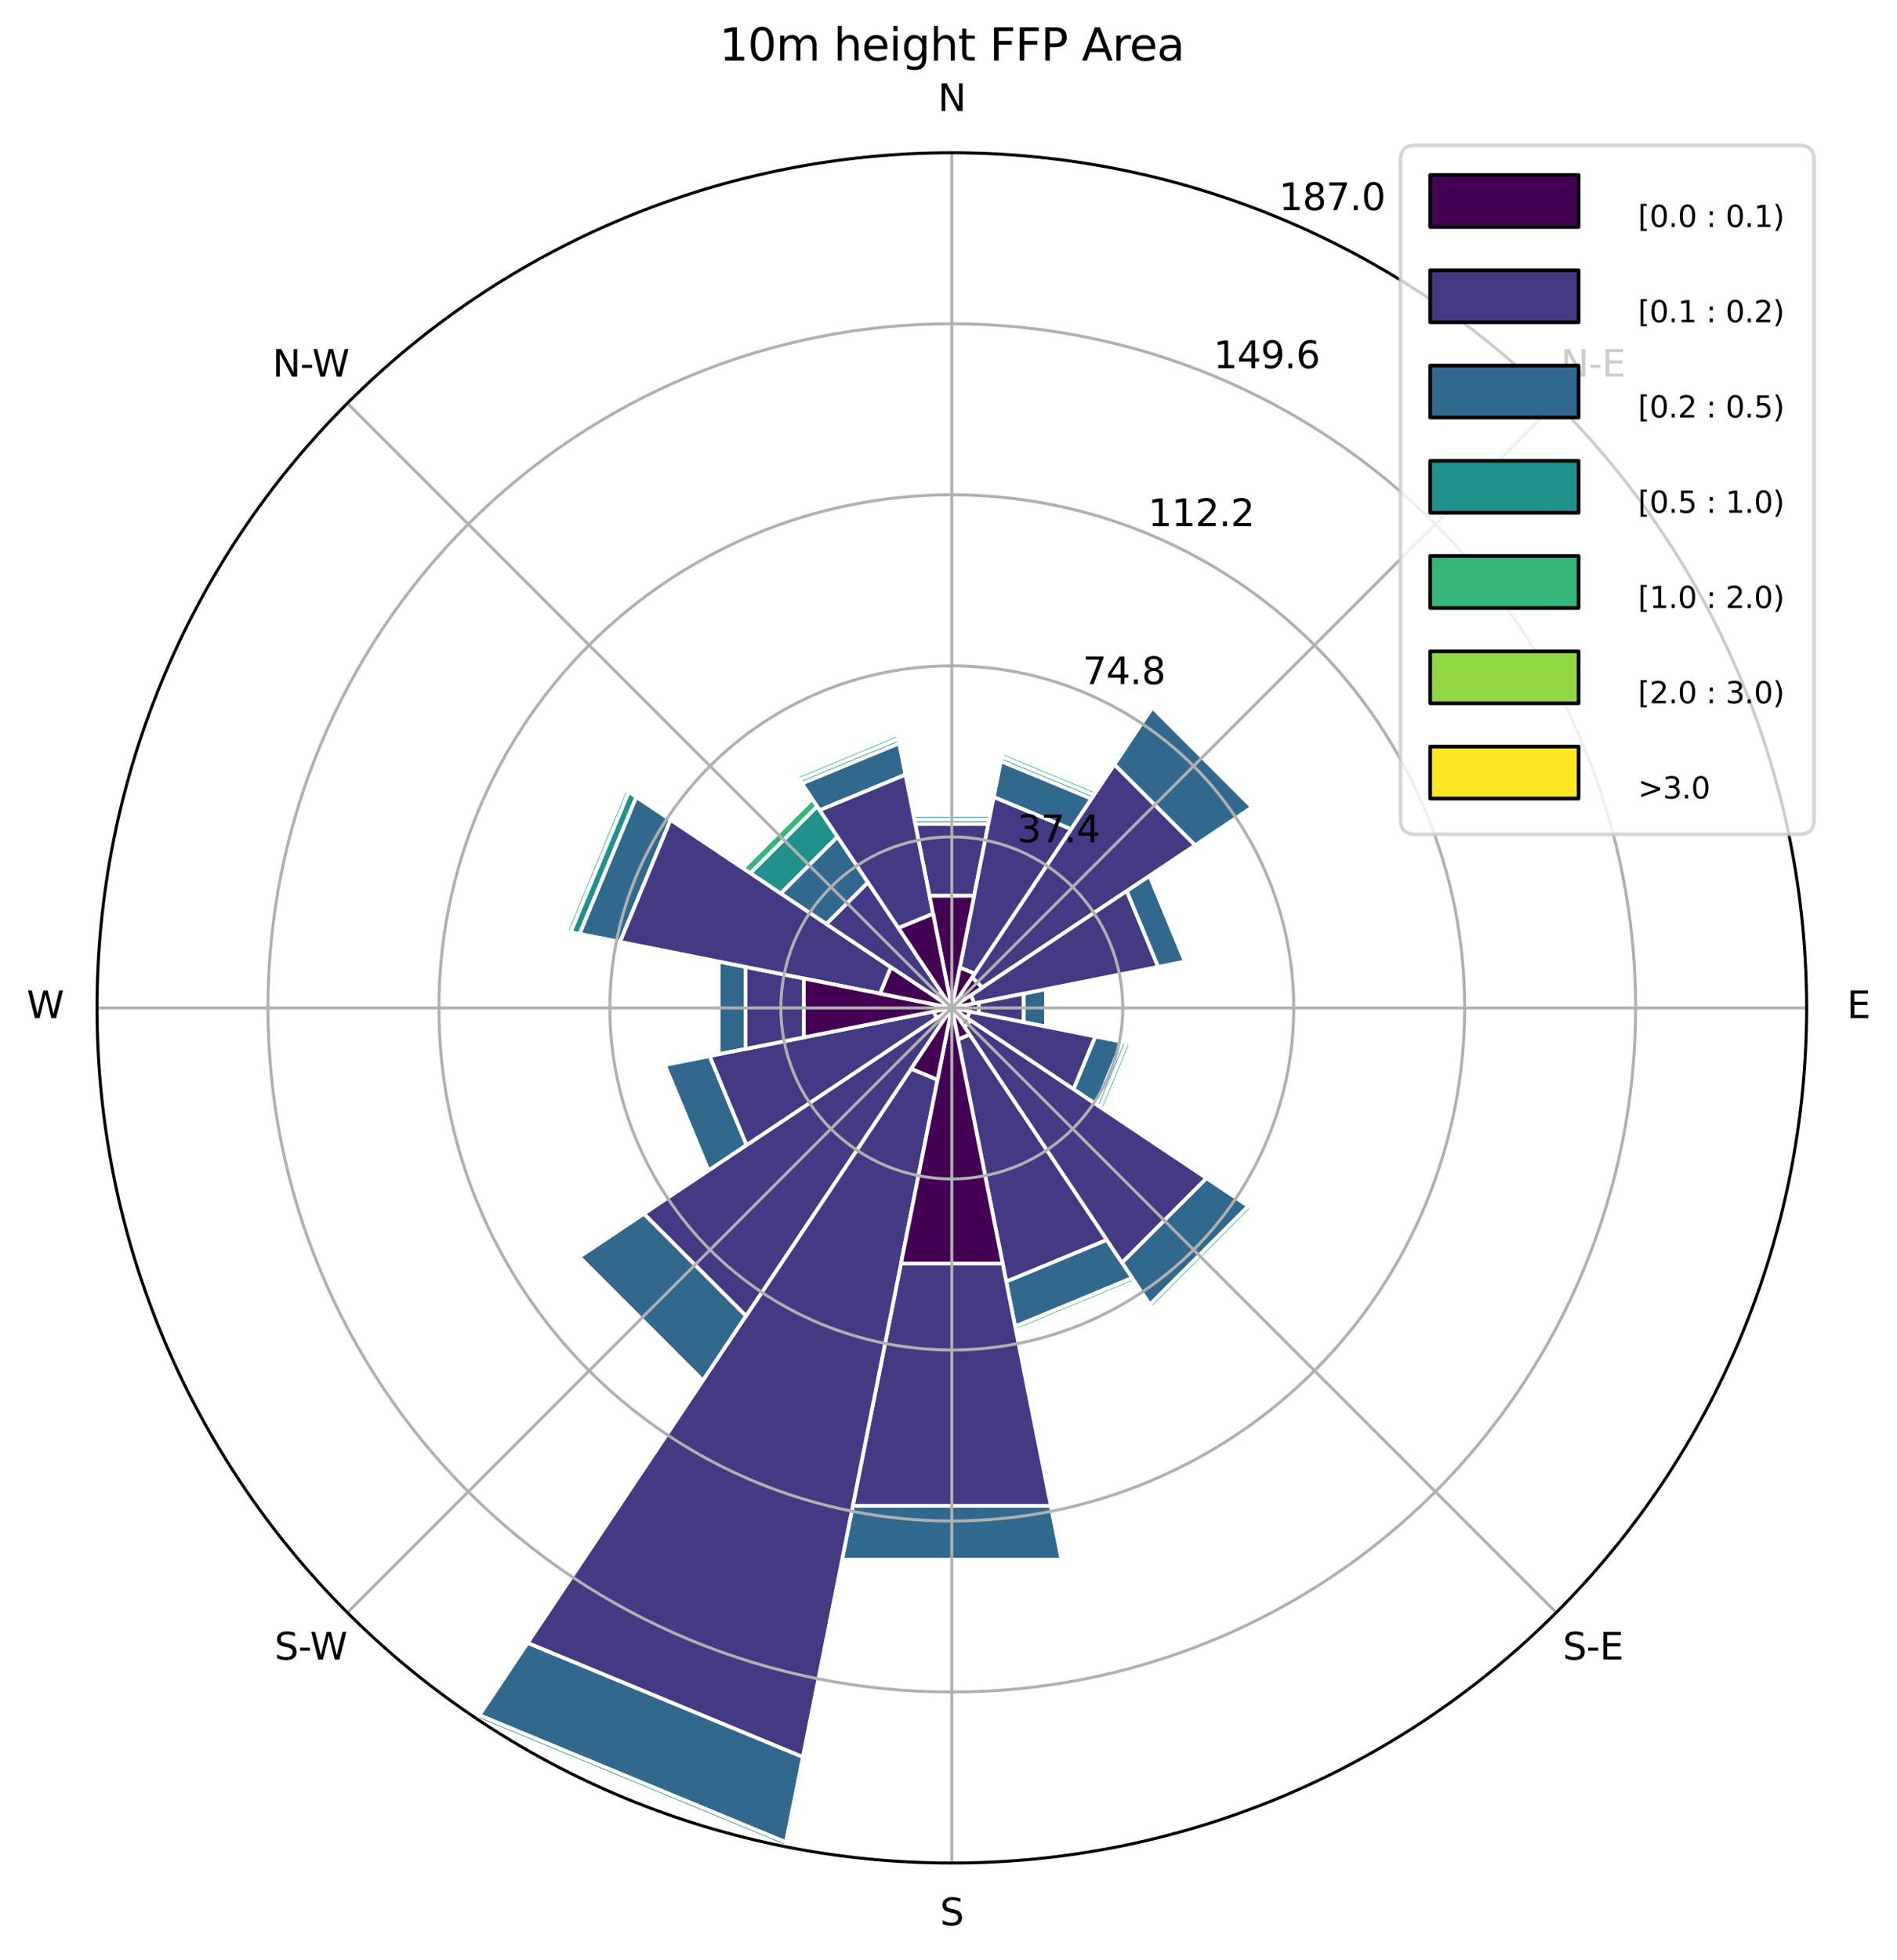 <?xml version="1.0" encoding="utf-8" standalone="no"?>
<!DOCTYPE svg PUBLIC "-//W3C//DTD SVG 1.1//EN"
  "http://www.w3.org/Graphics/SVG/1.1/DTD/svg11.dtd">
<svg xmlns:xlink="http://www.w3.org/1999/xlink" width="511.303pt" height="527.996pt" viewBox="0 0 511.303 527.996" xmlns="http://www.w3.org/2000/svg" version="1.1">
 <defs>
  <style type="text/css">*{stroke-linejoin: round; stroke-linecap: butt}</style>
 </defs>
 <g id="figure_1">
  <g id="patch_1">
   <path d="M 0 527.996 
L 511.303 527.996 
L 511.303 0 
L 0 0 
z
" style="fill: #ffffff"/>
  </g>
  <g id="axes_1">
   <g id="patch_2">
    <path d="M 486.944 271.557 
C 486.944 241.301 480.984 211.34 469.406 183.387 
C 457.827 155.434 440.855 130.034 419.461 108.64 
C 398.067 87.246 372.667 70.274 344.714 58.695 
C 316.761 47.117 286.8 41.157 256.544 41.157 
C 226.288 41.157 196.326 47.117 168.373 58.695 
C 140.421 70.274 115.02 87.246 93.626 108.64 
C 72.232 130.034 55.26 155.434 43.682 183.387 
C 32.103 211.34 26.144 241.301 26.144 271.557 
C 26.144 301.813 32.103 331.775 43.682 359.727 
C 55.26 387.68 72.232 413.08 93.626 434.475 
C 115.02 455.869 140.421 472.841 168.373 484.419 
C 196.326 495.997 226.288 501.957 256.544 501.957 
C 286.8 501.957 316.761 495.997 344.714 484.419 
C 372.667 472.841 398.067 455.869 419.461 434.475 
C 440.855 413.08 457.827 387.68 469.406 359.727 
C 480.984 331.775 486.944 301.813 486.944 271.557 
M 256.544 271.557 
C 256.544 271.557 256.544 271.557 256.544 271.557 
C 256.544 271.557 256.544 271.557 256.544 271.557 
C 256.544 271.557 256.544 271.557 256.544 271.557 
C 256.544 271.557 256.544 271.557 256.544 271.557 
C 256.544 271.557 256.544 271.557 256.544 271.557 
C 256.544 271.557 256.544 271.557 256.544 271.557 
C 256.544 271.557 256.544 271.557 256.544 271.557 
C 256.544 271.557 256.544 271.557 256.544 271.557 
C 256.544 271.557 256.544 271.557 256.544 271.557 
C 256.544 271.557 256.544 271.557 256.544 271.557 
C 256.544 271.557 256.544 271.557 256.544 271.557 
C 256.544 271.557 256.544 271.557 256.544 271.557 
C 256.544 271.557 256.544 271.557 256.544 271.557 
C 256.544 271.557 256.544 271.557 256.544 271.557 
C 256.544 271.557 256.544 271.557 256.544 271.557 
C 256.544 271.557 256.544 271.557 256.544 271.557 
z
" style="fill: #ffffff"/>
   </g>
   <g id="patch_3">
    <path d="M 266.88 219.595 
L 246.208 219.595 
L 246.208 219.595 
L 266.88 219.595 
z
" clip-path="url(#p6b00d00c3b)" style="fill: #fde725; stroke: #ffffff; stroke-linejoin: miter"/>
   </g>
   <g id="patch_4">
    <path d="M 295.561 213.164 
L 270.245 202.678 
L 270.245 202.678 
L 295.561 213.164 
z
" clip-path="url(#p6b00d00c3b)" style="fill: #fde725; stroke: #ffffff; stroke-linejoin: miter"/>
   </g>
   <g id="patch_5">
    <path d="M 337.475 217.481 
L 310.62 190.626 
L 310.62 190.626 
L 337.475 217.481 
z
" clip-path="url(#p6b00d00c3b)" style="fill: #fde725; stroke: #ffffff; stroke-linejoin: miter"/>
   </g>
   <g id="patch_6">
    <path d="M 319.381 259.058 
L 309.815 235.963 
L 309.815 235.963 
L 319.381 259.058 
z
" clip-path="url(#p6b00d00c3b)" style="fill: #fde725; stroke: #ffffff; stroke-linejoin: miter"/>
   </g>
   <g id="patch_7">
    <path d="M 281.92 276.605 
L 281.92 266.509 
L 281.92 266.509 
L 281.92 276.605 
z
" clip-path="url(#p6b00d00c3b)" style="fill: #fde725; stroke: #ffffff; stroke-linejoin: miter"/>
   </g>
   <g id="patch_8">
    <path d="M 297.521 298.938 
L 304.88 281.172 
L 304.88 281.172 
L 297.521 298.938 
z
" clip-path="url(#p6b00d00c3b)" style="fill: #fde725; stroke: #ffffff; stroke-linejoin: miter"/>
   </g>
   <g id="patch_9">
    <path d="M 310.62 352.488 
L 337.475 325.633 
L 337.475 325.633 
L 310.62 352.488 
z
" clip-path="url(#p6b00d00c3b)" style="fill: #fde725; stroke: #ffffff; stroke-linejoin: miter"/>
   </g>
   <g id="patch_10">
    <path d="M 273.85 358.563 
L 305.828 345.317 
L 305.828 345.317 
L 273.85 358.563 
z
" clip-path="url(#p6b00d00c3b)" style="fill: #fde725; stroke: #ffffff; stroke-linejoin: miter"/>
   </g>
   <g id="patch_11">
    <path d="M 226.978 420.192 
L 286.109 420.192 
L 286.109 420.192 
L 226.978 420.192 
z
" clip-path="url(#p6b00d00c3b)" style="fill: #fde725; stroke: #ffffff; stroke-linejoin: miter"/>
   </g>
   <g id="patch_12">
    <path d="M 128.54 463.128 
L 211.595 497.53 
L 211.595 497.53 
L 128.54 463.128 
z
" clip-path="url(#p6b00d00c3b)" style="fill: #fde725; stroke: #ffffff; stroke-linejoin: miter"/>
   </g>
   <g id="patch_13">
    <path d="M 156.148 338.639 
L 189.462 371.952 
L 189.462 371.952 
L 156.148 338.639 
z
" clip-path="url(#p6b00d00c3b)" style="fill: #fde725; stroke: #ffffff; stroke-linejoin: miter"/>
   </g>
   <g id="patch_14">
    <path d="M 179.205 286.941 
L 190.979 315.366 
L 190.979 315.366 
L 179.205 286.941 
z
" clip-path="url(#p6b00d00c3b)" style="fill: #fde725; stroke: #ffffff; stroke-linejoin: miter"/>
   </g>
   <g id="patch_15">
    <path d="M 193.706 259.058 
L 193.706 284.056 
L 193.706 284.056 
L 193.706 259.058 
z
" clip-path="url(#p6b00d00c3b)" style="fill: #fde725; stroke: #ffffff; stroke-linejoin: miter"/>
   </g>
   <g id="patch_16">
    <path d="M 168.442 212.689 
L 152.62 250.886 
L 152.62 250.886 
L 168.442 212.689 
z
" clip-path="url(#p6b00d00c3b)" style="fill: #fde725; stroke: #ffffff; stroke-linejoin: miter"/>
   </g>
   <g id="patch_17">
    <path d="M 218.896 215.213 
L 200.199 233.909 
L 200.199 233.909 
L 218.896 215.213 
z
" clip-path="url(#p6b00d00c3b)" style="fill: #fde725; stroke: #ffffff; stroke-linejoin: miter"/>
   </g>
   <g id="patch_18">
    <path d="M 241.881 197.844 
L 214.789 209.066 
L 214.789 209.066 
L 241.881 197.844 
z
" clip-path="url(#p6b00d00c3b)" style="fill: #fde725; stroke: #ffffff; stroke-linejoin: miter"/>
   </g>
   <g id="patch_19">
    <path d="M 266.88 219.595 
L 246.208 219.595 
L 246.208 219.595 
L 266.88 219.595 
z
" clip-path="url(#p6b00d00c3b)" style="fill: #90d743; stroke: #ffffff; stroke-linejoin: miter"/>
   </g>
   <g id="patch_20">
    <path d="M 295.561 213.164 
L 270.245 202.678 
L 270.245 202.678 
L 295.561 213.164 
z
" clip-path="url(#p6b00d00c3b)" style="fill: #90d743; stroke: #ffffff; stroke-linejoin: miter"/>
   </g>
   <g id="patch_21">
    <path d="M 337.475 217.481 
L 310.62 190.626 
L 310.62 190.626 
L 337.475 217.481 
z
" clip-path="url(#p6b00d00c3b)" style="fill: #90d743; stroke: #ffffff; stroke-linejoin: miter"/>
   </g>
   <g id="patch_22">
    <path d="M 319.381 259.058 
L 309.815 235.963 
L 309.815 235.963 
L 319.381 259.058 
z
" clip-path="url(#p6b00d00c3b)" style="fill: #90d743; stroke: #ffffff; stroke-linejoin: miter"/>
   </g>
   <g id="patch_23">
    <path d="M 281.92 276.605 
L 281.92 266.509 
L 281.92 266.509 
L 281.92 276.605 
z
" clip-path="url(#p6b00d00c3b)" style="fill: #90d743; stroke: #ffffff; stroke-linejoin: miter"/>
   </g>
   <g id="patch_24">
    <path d="M 297.521 298.938 
L 304.88 281.172 
L 304.88 281.172 
L 297.521 298.938 
z
" clip-path="url(#p6b00d00c3b)" style="fill: #90d743; stroke: #ffffff; stroke-linejoin: miter"/>
   </g>
   <g id="patch_25">
    <path d="M 310.62 352.488 
L 337.475 325.633 
L 337.475 325.633 
L 310.62 352.488 
z
" clip-path="url(#p6b00d00c3b)" style="fill: #90d743; stroke: #ffffff; stroke-linejoin: miter"/>
   </g>
   <g id="patch_26">
    <path d="M 273.85 358.563 
L 305.828 345.317 
L 305.828 345.317 
L 273.85 358.563 
z
" clip-path="url(#p6b00d00c3b)" style="fill: #90d743; stroke: #ffffff; stroke-linejoin: miter"/>
   </g>
   <g id="patch_27">
    <path d="M 226.978 420.192 
L 286.109 420.192 
L 286.109 420.192 
L 226.978 420.192 
z
" clip-path="url(#p6b00d00c3b)" style="fill: #90d743; stroke: #ffffff; stroke-linejoin: miter"/>
   </g>
   <g id="patch_28">
    <path d="M 128.54 463.128 
L 211.595 497.53 
L 211.595 497.53 
L 128.54 463.128 
z
" clip-path="url(#p6b00d00c3b)" style="fill: #90d743; stroke: #ffffff; stroke-linejoin: miter"/>
   </g>
   <g id="patch_29">
    <path d="M 156.148 338.639 
L 189.462 371.952 
L 189.462 371.952 
L 156.148 338.639 
z
" clip-path="url(#p6b00d00c3b)" style="fill: #90d743; stroke: #ffffff; stroke-linejoin: miter"/>
   </g>
   <g id="patch_30">
    <path d="M 179.205 286.941 
L 190.979 315.366 
L 190.979 315.366 
L 179.205 286.941 
z
" clip-path="url(#p6b00d00c3b)" style="fill: #90d743; stroke: #ffffff; stroke-linejoin: miter"/>
   </g>
   <g id="patch_31">
    <path d="M 193.706 259.058 
L 193.706 284.056 
L 193.706 284.056 
L 193.706 259.058 
z
" clip-path="url(#p6b00d00c3b)" style="fill: #90d743; stroke: #ffffff; stroke-linejoin: miter"/>
   </g>
   <g id="patch_32">
    <path d="M 168.442 212.689 
L 152.62 250.886 
L 152.62 250.886 
L 168.442 212.689 
z
" clip-path="url(#p6b00d00c3b)" style="fill: #90d743; stroke: #ffffff; stroke-linejoin: miter"/>
   </g>
   <g id="patch_33">
    <path d="M 218.896 215.213 
L 200.199 233.909 
L 200.199 233.909 
L 218.896 215.213 
z
" clip-path="url(#p6b00d00c3b)" style="fill: #90d743; stroke: #ffffff; stroke-linejoin: miter"/>
   </g>
   <g id="patch_34">
    <path d="M 241.881 197.844 
L 214.789 209.066 
L 214.789 209.066 
L 241.881 197.844 
z
" clip-path="url(#p6b00d00c3b)" style="fill: #90d743; stroke: #ffffff; stroke-linejoin: miter"/>
   </g>
   <g id="patch_35">
    <path d="M 266.88 219.595 
L 246.208 219.595 
L 246.208 219.595 
L 266.88 219.595 
z
" clip-path="url(#p6b00d00c3b)" style="fill: #35b779; stroke: #ffffff; stroke-linejoin: miter"/>
   </g>
   <g id="patch_36">
    <path d="M 294.876 214.188 
L 270.004 203.886 
L 270.245 202.678 
L 295.561 213.164 
z
" clip-path="url(#p6b00d00c3b)" style="fill: #35b779; stroke: #ffffff; stroke-linejoin: miter"/>
   </g>
   <g id="patch_37">
    <path d="M 337.475 217.481 
L 310.62 190.626 
L 310.62 190.626 
L 337.475 217.481 
z
" clip-path="url(#p6b00d00c3b)" style="fill: #35b779; stroke: #ffffff; stroke-linejoin: miter"/>
   </g>
   <g id="patch_38">
    <path d="M 319.381 259.058 
L 309.815 235.963 
L 309.815 235.963 
L 319.381 259.058 
z
" clip-path="url(#p6b00d00c3b)" style="fill: #35b779; stroke: #ffffff; stroke-linejoin: miter"/>
   </g>
   <g id="patch_39">
    <path d="M 281.92 276.605 
L 281.92 266.509 
L 281.92 266.509 
L 281.92 276.605 
z
" clip-path="url(#p6b00d00c3b)" style="fill: #35b779; stroke: #ffffff; stroke-linejoin: miter"/>
   </g>
   <g id="patch_40">
    <path d="M 296.497 298.253 
L 303.672 280.932 
L 304.88 281.172 
L 297.521 298.938 
z
" clip-path="url(#p6b00d00c3b)" style="fill: #35b779; stroke: #ffffff; stroke-linejoin: miter"/>
   </g>
   <g id="patch_41">
    <path d="M 309.936 351.464 
L 336.45 324.949 
L 337.475 325.633 
L 310.62 352.488 
z
" clip-path="url(#p6b00d00c3b)" style="fill: #35b779; stroke: #ffffff; stroke-linejoin: miter"/>
   </g>
   <g id="patch_42">
    <path d="M 273.61 357.354 
L 305.144 344.293 
L 305.828 345.317 
L 273.85 358.563 
z
" clip-path="url(#p6b00d00c3b)" style="fill: #35b779; stroke: #ffffff; stroke-linejoin: miter"/>
   </g>
   <g id="patch_43">
    <path d="M 226.978 420.192 
L 286.109 420.192 
L 286.109 420.192 
L 226.978 420.192 
z
" clip-path="url(#p6b00d00c3b)" style="fill: #35b779; stroke: #ffffff; stroke-linejoin: miter"/>
   </g>
   <g id="patch_44">
    <path d="M 128.54 463.128 
L 211.595 497.53 
L 211.595 497.53 
L 128.54 463.128 
z
" clip-path="url(#p6b00d00c3b)" style="fill: #35b779; stroke: #ffffff; stroke-linejoin: miter"/>
   </g>
   <g id="patch_45">
    <path d="M 156.148 338.639 
L 189.462 371.952 
L 189.462 371.952 
L 156.148 338.639 
z
" clip-path="url(#p6b00d00c3b)" style="fill: #35b779; stroke: #ffffff; stroke-linejoin: miter"/>
   </g>
   <g id="patch_46">
    <path d="M 179.205 286.941 
L 190.979 315.366 
L 190.979 315.366 
L 179.205 286.941 
z
" clip-path="url(#p6b00d00c3b)" style="fill: #35b779; stroke: #ffffff; stroke-linejoin: miter"/>
   </g>
   <g id="patch_47">
    <path d="M 193.706 259.058 
L 193.706 284.056 
L 193.706 284.056 
L 193.706 259.058 
z
" clip-path="url(#p6b00d00c3b)" style="fill: #35b779; stroke: #ffffff; stroke-linejoin: miter"/>
   </g>
   <g id="patch_48">
    <path d="M 169.466 213.374 
L 153.829 251.126 
L 152.62 250.886 
L 168.442 212.689 
z
" clip-path="url(#p6b00d00c3b)" style="fill: #35b779; stroke: #ffffff; stroke-linejoin: miter"/>
   </g>
   <g id="patch_49">
    <path d="M 220.265 217.262 
L 202.248 235.278 
L 200.199 233.909 
L 218.896 215.213 
z
" clip-path="url(#p6b00d00c3b)" style="fill: #35b779; stroke: #ffffff; stroke-linejoin: miter"/>
   </g>
   <g id="patch_50">
    <path d="M 242.122 199.053 
L 215.473 210.091 
L 214.789 209.066 
L 241.881 197.844 
z
" clip-path="url(#p6b00d00c3b)" style="fill: #35b779; stroke: #ffffff; stroke-linejoin: miter"/>
   </g>
   <g id="patch_51">
    <path d="M 266.639 220.804 
L 246.448 220.804 
L 246.208 219.595 
L 266.88 219.595 
z
" clip-path="url(#p6b00d00c3b)" style="fill: #21918c; stroke: #ffffff; stroke-linejoin: miter"/>
   </g>
   <g id="patch_52">
    <path d="M 294.192 215.213 
L 269.764 205.095 
L 270.004 203.886 
L 294.876 214.188 
z
" clip-path="url(#p6b00d00c3b)" style="fill: #21918c; stroke: #ffffff; stroke-linejoin: miter"/>
   </g>
   <g id="patch_53">
    <path d="M 337.475 217.481 
L 310.62 190.626 
L 310.62 190.626 
L 337.475 217.481 
z
" clip-path="url(#p6b00d00c3b)" style="fill: #21918c; stroke: #ffffff; stroke-linejoin: miter"/>
   </g>
   <g id="patch_54">
    <path d="M 319.381 259.058 
L 309.815 235.963 
L 309.815 235.963 
L 319.381 259.058 
z
" clip-path="url(#p6b00d00c3b)" style="fill: #21918c; stroke: #ffffff; stroke-linejoin: miter"/>
   </g>
   <g id="patch_55">
    <path d="M 281.92 276.605 
L 281.92 266.509 
L 281.92 266.509 
L 281.92 276.605 
z
" clip-path="url(#p6b00d00c3b)" style="fill: #21918c; stroke: #ffffff; stroke-linejoin: miter"/>
   </g>
   <g id="patch_56">
    <path d="M 295.473 297.569 
L 302.463 280.691 
L 303.672 280.932 
L 296.497 298.253 
z
" clip-path="url(#p6b00d00c3b)" style="fill: #21918c; stroke: #ffffff; stroke-linejoin: miter"/>
   </g>
   <g id="patch_57">
    <path d="M 309.936 351.464 
L 336.45 324.949 
L 336.45 324.949 
L 309.936 351.464 
z
" clip-path="url(#p6b00d00c3b)" style="fill: #21918c; stroke: #ffffff; stroke-linejoin: miter"/>
   </g>
   <g id="patch_58">
    <path d="M 273.61 357.354 
L 305.144 344.293 
L 305.144 344.293 
L 273.61 357.354 
z
" clip-path="url(#p6b00d00c3b)" style="fill: #21918c; stroke: #ffffff; stroke-linejoin: miter"/>
   </g>
   <g id="patch_59">
    <path d="M 226.978 420.192 
L 286.109 420.192 
L 286.109 420.192 
L 226.978 420.192 
z
" clip-path="url(#p6b00d00c3b)" style="fill: #21918c; stroke: #ffffff; stroke-linejoin: miter"/>
   </g>
   <g id="patch_60">
    <path d="M 129.225 462.103 
L 211.835 496.322 
L 211.595 497.53 
L 128.54 463.128 
z
" clip-path="url(#p6b00d00c3b)" style="fill: #21918c; stroke: #ffffff; stroke-linejoin: miter"/>
   </g>
   <g id="patch_61">
    <path d="M 156.148 338.639 
L 189.462 371.952 
L 189.462 371.952 
L 156.148 338.639 
z
" clip-path="url(#p6b00d00c3b)" style="fill: #21918c; stroke: #ffffff; stroke-linejoin: miter"/>
   </g>
   <g id="patch_62">
    <path d="M 179.205 286.941 
L 190.979 315.366 
L 190.979 315.366 
L 179.205 286.941 
z
" clip-path="url(#p6b00d00c3b)" style="fill: #21918c; stroke: #ffffff; stroke-linejoin: miter"/>
   </g>
   <g id="patch_63">
    <path d="M 193.706 259.058 
L 193.706 284.056 
L 193.706 284.056 
L 193.706 259.058 
z
" clip-path="url(#p6b00d00c3b)" style="fill: #21918c; stroke: #ffffff; stroke-linejoin: miter"/>
   </g>
   <g id="patch_64">
    <path d="M 171.515 214.743 
L 156.246 251.607 
L 153.829 251.126 
L 169.466 213.374 
z
" clip-path="url(#p6b00d00c3b)" style="fill: #21918c; stroke: #ffffff; stroke-linejoin: miter"/>
   </g>
   <g id="patch_65">
    <path d="M 225.741 225.457 
L 210.444 240.754 
L 202.248 235.278 
L 220.265 217.262 
z
" clip-path="url(#p6b00d00c3b)" style="fill: #21918c; stroke: #ffffff; stroke-linejoin: miter"/>
   </g>
   <g id="patch_66">
    <path d="M 242.362 200.261 
L 216.158 211.115 
L 215.473 210.091 
L 242.122 199.053 
z
" clip-path="url(#p6b00d00c3b)" style="fill: #21918c; stroke: #ffffff; stroke-linejoin: miter"/>
   </g>
   <g id="patch_67">
    <path d="M 266.399 222.012 
L 246.689 222.012 
L 246.448 220.804 
L 266.639 220.804 
z
" clip-path="url(#p6b00d00c3b)" style="fill: #31688e; stroke: #ffffff; stroke-linejoin: miter"/>
   </g>
   <g id="patch_68">
    <path d="M 288.716 223.408 
L 267.841 214.762 
L 269.764 205.095 
L 294.192 215.213 
z
" clip-path="url(#p6b00d00c3b)" style="fill: #31688e; stroke: #ffffff; stroke-linejoin: miter"/>
   </g>
   <g id="patch_69">
    <path d="M 322.108 227.749 
L 300.352 205.993 
L 310.62 190.626 
L 337.475 217.481 
z
" clip-path="url(#p6b00d00c3b)" style="fill: #31688e; stroke: #ffffff; stroke-linejoin: miter"/>
   </g>
   <g id="patch_70">
    <path d="M 312.131 260.5 
L 303.668 240.07 
L 309.815 235.963 
L 319.381 259.058 
z
" clip-path="url(#p6b00d00c3b)" style="fill: #31688e; stroke: #ffffff; stroke-linejoin: miter"/>
   </g>
   <g id="patch_71">
    <path d="M 275.878 275.403 
L 275.878 267.711 
L 281.92 266.509 
L 281.92 276.605 
z
" clip-path="url(#p6b00d00c3b)" style="fill: #31688e; stroke: #ffffff; stroke-linejoin: miter"/>
   </g>
   <g id="patch_72">
    <path d="M 289.326 293.462 
L 295.213 279.249 
L 302.463 280.691 
L 295.473 297.569 
z
" clip-path="url(#p6b00d00c3b)" style="fill: #31688e; stroke: #ffffff; stroke-linejoin: miter"/>
   </g>
   <g id="patch_73">
    <path d="M 302.406 340.195 
L 325.181 317.419 
L 336.45 324.949 
L 309.936 351.464 
z
" clip-path="url(#p6b00d00c3b)" style="fill: #31688e; stroke: #ffffff; stroke-linejoin: miter"/>
   </g>
   <g id="patch_74">
    <path d="M 271.206 345.27 
L 298.299 334.048 
L 305.144 344.293 
L 273.61 357.354 
z
" clip-path="url(#p6b00d00c3b)" style="fill: #31688e; stroke: #ffffff; stroke-linejoin: miter"/>
   </g>
   <g id="patch_75">
    <path d="M 229.863 405.691 
L 283.225 405.691 
L 286.109 420.192 
L 226.978 420.192 
z
" clip-path="url(#p6b00d00c3b)" style="fill: #31688e; stroke: #ffffff; stroke-linejoin: miter"/>
   </g>
   <g id="patch_76">
    <path d="M 142.231 442.639 
L 216.402 473.362 
L 211.835 496.322 
L 129.225 462.103 
z
" clip-path="url(#p6b00d00c3b)" style="fill: #31688e; stroke: #ffffff; stroke-linejoin: miter"/>
   </g>
   <g id="patch_77">
    <path d="M 173.564 327.003 
L 201.098 354.537 
L 189.462 371.952 
L 156.148 338.639 
z
" clip-path="url(#p6b00d00c3b)" style="fill: #31688e; stroke: #ffffff; stroke-linejoin: miter"/>
   </g>
   <g id="patch_78">
    <path d="M 191.29 284.537 
L 201.224 308.521 
L 190.979 315.366 
L 179.205 286.941 
z
" clip-path="url(#p6b00d00c3b)" style="fill: #31688e; stroke: #ffffff; stroke-linejoin: miter"/>
   </g>
   <g id="patch_79">
    <path d="M 200.957 260.5 
L 200.957 282.614 
L 193.706 284.056 
L 193.706 259.058 
z
" clip-path="url(#p6b00d00c3b)" style="fill: #31688e; stroke: #ffffff; stroke-linejoin: miter"/>
   </g>
   <g id="patch_80">
    <path d="M 180.735 220.903 
L 167.121 253.77 
L 156.246 251.607 
L 171.515 214.743 
z
" clip-path="url(#p6b00d00c3b)" style="fill: #31688e; stroke: #ffffff; stroke-linejoin: miter"/>
   </g>
   <g id="patch_81">
    <path d="M 233.955 237.751 
L 222.737 248.968 
L 210.444 240.754 
L 225.741 225.457 
z
" clip-path="url(#p6b00d00c3b)" style="fill: #31688e; stroke: #ffffff; stroke-linejoin: miter"/>
   </g>
   <g id="patch_82">
    <path d="M 244.045 208.72 
L 220.949 218.286 
L 216.158 211.115 
L 242.362 200.261 
z
" clip-path="url(#p6b00d00c3b)" style="fill: #31688e; stroke: #ffffff; stroke-linejoin: miter"/>
   </g>
   <g id="patch_83">
    <path d="M 262.553 241.347 
L 250.535 241.347 
L 246.689 222.012 
L 266.399 222.012 
z
" clip-path="url(#p6b00d00c3b)" style="fill: #443983; stroke: #ffffff; stroke-linejoin: miter"/>
   </g>
   <g id="patch_84">
    <path d="M 262.704 262.337 
L 258.707 260.681 
L 267.841 214.762 
L 288.716 223.408 
z
" clip-path="url(#p6b00d00c3b)" style="fill: #443983; stroke: #ffffff; stroke-linejoin: miter"/>
   </g>
   <g id="patch_85">
    <path d="M 264.739 266.081 
L 262.02 263.362 
L 300.352 205.993 
L 322.108 227.749 
z
" clip-path="url(#p6b00d00c3b)" style="fill: #443983; stroke: #ffffff; stroke-linejoin: miter"/>
   </g>
   <g id="patch_86">
    <path d="M 262.586 270.355 
L 261.666 268.135 
L 303.668 240.07 
L 312.131 260.5 
z
" clip-path="url(#p6b00d00c3b)" style="fill: #443983; stroke: #ffffff; stroke-linejoin: miter"/>
   </g>
   <g id="patch_87">
    <path d="M 263.794 272.999 
L 263.794 270.115 
L 275.878 267.711 
L 275.878 275.403 
z
" clip-path="url(#p6b00d00c3b)" style="fill: #443983; stroke: #ffffff; stroke-linejoin: miter"/>
   </g>
   <g id="patch_88">
    <path d="M 260.642 274.295 
L 261.377 272.519 
L 295.213 279.249 
L 289.326 293.462 
z
" clip-path="url(#p6b00d00c3b)" style="fill: #443983; stroke: #ffffff; stroke-linejoin: miter"/>
   </g>
   <g id="patch_89">
    <path d="M 259.966 276.679 
L 261.666 274.98 
L 325.181 317.419 
L 302.406 340.195 
z
" clip-path="url(#p6b00d00c3b)" style="fill: #443983; stroke: #ffffff; stroke-linejoin: miter"/>
   </g>
   <g id="patch_90">
    <path d="M 258.226 280.016 
L 261.335 278.728 
L 298.299 334.048 
L 271.206 345.27 
z
" clip-path="url(#p6b00d00c3b)" style="fill: #443983; stroke: #ffffff; stroke-linejoin: miter"/>
   </g>
   <g id="patch_91">
    <path d="M 242.843 340.437 
L 270.245 340.437 
L 283.225 405.691 
L 229.863 405.691 
z
" clip-path="url(#p6b00d00c3b)" style="fill: #443983; stroke: #ffffff; stroke-linejoin: miter"/>
   </g>
   <g id="patch_92">
    <path d="M 245.592 287.948 
L 252.698 290.892 
L 216.402 473.362 
L 142.231 442.639 
z
" clip-path="url(#p6b00d00c3b)" style="fill: #443983; stroke: #ffffff; stroke-linejoin: miter"/>
   </g>
   <g id="patch_93">
    <path d="M 254.495 272.926 
L 255.175 273.606 
L 201.098 354.537 
L 173.564 327.003 
z
" clip-path="url(#p6b00d00c3b)" style="fill: #443983; stroke: #ffffff; stroke-linejoin: miter"/>
   </g>
   <g id="patch_94">
    <path d="M 251.71 272.519 
L 252.446 274.295 
L 201.224 308.521 
L 191.29 284.537 
z
" clip-path="url(#p6b00d00c3b)" style="fill: #443983; stroke: #ffffff; stroke-linejoin: miter"/>
   </g>
   <g id="patch_95">
    <path d="M 216.666 263.625 
L 216.666 279.489 
L 200.957 282.614 
L 200.957 260.5 
z
" clip-path="url(#p6b00d00c3b)" style="fill: #443983; stroke: #ffffff; stroke-linejoin: miter"/>
   </g>
   <g id="patch_96">
    <path d="M 240.153 260.605 
L 237.209 267.711 
L 167.121 253.77 
L 180.735 220.903 
z
" clip-path="url(#p6b00d00c3b)" style="fill: #443983; stroke: #ffffff; stroke-linejoin: miter"/>
   </g>
   <g id="patch_97">
    <path d="M 253.806 267.459 
L 252.446 268.819 
L 222.737 248.968 
L 233.955 237.751 
z
" clip-path="url(#p6b00d00c3b)" style="fill: #443983; stroke: #ffffff; stroke-linejoin: miter"/>
   </g>
   <g id="patch_98">
    <path d="M 251.496 246.181 
L 242.169 250.044 
L 220.949 218.286 
L 244.045 208.72 
z
" clip-path="url(#p6b00d00c3b)" style="fill: #443983; stroke: #ffffff; stroke-linejoin: miter"/>
   </g>
   <g id="patch_99">
    <path d="M 256.544 271.557 
L 256.544 271.557 
L 250.535 241.347 
L 262.553 241.347 
z
" clip-path="url(#p6b00d00c3b)" style="fill: #440154; stroke: #ffffff; stroke-linejoin: miter"/>
   </g>
   <g id="patch_100">
    <path d="M 256.544 271.557 
L 256.544 271.557 
L 258.707 260.681 
L 262.704 262.337 
z
" clip-path="url(#p6b00d00c3b)" style="fill: #440154; stroke: #ffffff; stroke-linejoin: miter"/>
   </g>
   <g id="patch_101">
    <path d="M 256.544 271.557 
L 256.544 271.557 
L 262.02 263.362 
L 264.739 266.081 
z
" clip-path="url(#p6b00d00c3b)" style="fill: #440154; stroke: #ffffff; stroke-linejoin: miter"/>
   </g>
   <g id="patch_102">
    <path d="M 256.544 271.557 
L 256.544 271.557 
L 261.666 268.135 
L 262.586 270.355 
z
" clip-path="url(#p6b00d00c3b)" style="fill: #440154; stroke: #ffffff; stroke-linejoin: miter"/>
   </g>
   <g id="patch_103">
    <path d="M 256.544 271.557 
L 256.544 271.557 
L 263.794 270.115 
L 263.794 272.999 
z
" clip-path="url(#p6b00d00c3b)" style="fill: #440154; stroke: #ffffff; stroke-linejoin: miter"/>
   </g>
   <g id="patch_104">
    <path d="M 256.544 271.557 
L 256.544 271.557 
L 261.377 272.519 
L 260.642 274.295 
z
" clip-path="url(#p6b00d00c3b)" style="fill: #440154; stroke: #ffffff; stroke-linejoin: miter"/>
   </g>
   <g id="patch_105">
    <path d="M 256.544 271.557 
L 256.544 271.557 
L 261.666 274.98 
L 259.966 276.679 
z
" clip-path="url(#p6b00d00c3b)" style="fill: #440154; stroke: #ffffff; stroke-linejoin: miter"/>
   </g>
   <g id="patch_106">
    <path d="M 256.544 271.557 
L 256.544 271.557 
L 261.335 278.728 
L 258.226 280.016 
z
" clip-path="url(#p6b00d00c3b)" style="fill: #440154; stroke: #ffffff; stroke-linejoin: miter"/>
   </g>
   <g id="patch_107">
    <path d="M 256.544 271.557 
L 256.544 271.557 
L 270.245 340.437 
L 242.843 340.437 
z
" clip-path="url(#p6b00d00c3b)" style="fill: #440154; stroke: #ffffff; stroke-linejoin: miter"/>
   </g>
   <g id="patch_108">
    <path d="M 256.544 271.557 
L 256.544 271.557 
L 252.698 290.892 
L 245.592 287.948 
z
" clip-path="url(#p6b00d00c3b)" style="fill: #440154; stroke: #ffffff; stroke-linejoin: miter"/>
   </g>
   <g id="patch_109">
    <path d="M 256.544 271.557 
L 256.544 271.557 
L 255.175 273.606 
L 254.495 272.926 
z
" clip-path="url(#p6b00d00c3b)" style="fill: #440154; stroke: #ffffff; stroke-linejoin: miter"/>
   </g>
   <g id="patch_110">
    <path d="M 256.544 271.557 
L 256.544 271.557 
L 252.446 274.295 
L 251.71 272.519 
z
" clip-path="url(#p6b00d00c3b)" style="fill: #440154; stroke: #ffffff; stroke-linejoin: miter"/>
   </g>
   <g id="patch_111">
    <path d="M 256.544 271.557 
L 256.544 271.557 
L 216.666 279.489 
L 216.666 263.625 
z
" clip-path="url(#p6b00d00c3b)" style="fill: #440154; stroke: #ffffff; stroke-linejoin: miter"/>
   </g>
   <g id="patch_112">
    <path d="M 256.544 271.557 
L 256.544 271.557 
L 237.209 267.711 
L 240.153 260.605 
z
" clip-path="url(#p6b00d00c3b)" style="fill: #440154; stroke: #ffffff; stroke-linejoin: miter"/>
   </g>
   <g id="patch_113">
    <path d="M 256.544 271.557 
L 256.544 271.557 
L 252.446 268.819 
L 253.806 267.459 
z
" clip-path="url(#p6b00d00c3b)" style="fill: #440154; stroke: #ffffff; stroke-linejoin: miter"/>
   </g>
   <g id="patch_114">
    <path d="M 256.544 271.557 
L 256.544 271.557 
L 242.169 250.044 
L 251.496 246.181 
z
" clip-path="url(#p6b00d00c3b)" style="fill: #440154; stroke: #ffffff; stroke-linejoin: miter"/>
   </g>
   <g id="matplotlib.axis_1">
    <g id="xtick_1">
     <g id="line2d_1">
      <path d="M 256.544 271.557 
L 486.944 271.557 
" clip-path="url(#p6b00d00c3b)" style="fill: none; stroke: #b0b0b0; stroke-width: 0.8; stroke-linecap: square"/>
     </g>
     <g id="text_1">
      <!-- E -->
      <g transform="translate(497.784 274.317) scale(0.1 -0.1)">
       <defs>
        <path id="DejaVuSans-45" d="M 628 4666 
L 3578 4666 
L 3578 4134 
L 1259 4134 
L 1259 2753 
L 3481 2753 
L 3481 2222 
L 1259 2222 
L 1259 531 
L 3634 531 
L 3634 0 
L 628 0 
L 628 4666 
z
" transform="scale(0.016)"/>
       </defs>
       <use xlink:href="#DejaVuSans-45"/>
      </g>
     </g>
    </g>
    <g id="xtick_2">
     <g id="line2d_2">
      <path d="M 256.544 271.557 
L 419.461 108.64 
" clip-path="url(#p6b00d00c3b)" style="fill: none; stroke: #b0b0b0; stroke-width: 0.8; stroke-linecap: square"/>
     </g>
     <g id="text_2">
      <!-- N-E -->
      <g transform="translate(420.657 101.5) scale(0.1 -0.1)">
       <defs>
        <path id="DejaVuSans-4e" d="M 628 4666 
L 1478 4666 
L 3547 763 
L 3547 4666 
L 4159 4666 
L 4159 0 
L 3309 0 
L 1241 3903 
L 1241 0 
L 628 0 
L 628 4666 
z
" transform="scale(0.016)"/>
        <path id="DejaVuSans-2d" d="M 313 2009 
L 1997 2009 
L 1997 1497 
L 313 1497 
L 313 2009 
z
" transform="scale(0.016)"/>
       </defs>
       <use xlink:href="#DejaVuSans-4e"/>
       <use xlink:href="#DejaVuSans-2d" x="74.805"/>
       <use xlink:href="#DejaVuSans-45" x="110.889"/>
      </g>
     </g>
    </g>
    <g id="xtick_3">
     <g id="line2d_3">
      <path d="M 256.544 271.557 
L 256.544 41.157 
" clip-path="url(#p6b00d00c3b)" style="fill: none; stroke: #b0b0b0; stroke-width: 0.8; stroke-linecap: square"/>
     </g>
     <g id="text_3">
      <!-- N -->
      <g transform="translate(252.803 29.917) scale(0.1 -0.1)">
       <use xlink:href="#DejaVuSans-4e"/>
      </g>
     </g>
    </g>
    <g id="xtick_4">
     <g id="line2d_4">
      <path d="M 256.544 271.557 
L 93.626 108.64 
" clip-path="url(#p6b00d00c3b)" style="fill: none; stroke: #b0b0b0; stroke-width: 0.8; stroke-linecap: square"/>
     </g>
     <g id="text_4">
      <!-- N-W -->
      <g transform="translate(73.439 101.5) scale(0.1 -0.1)">
       <defs>
        <path id="DejaVuSans-57" d="M 213 4666 
L 850 4666 
L 1831 722 
L 2809 4666 
L 3519 4666 
L 4500 722 
L 5478 4666 
L 6119 4666 
L 4947 0 
L 4153 0 
L 3169 4050 
L 2175 0 
L 1381 0 
L 213 4666 
z
" transform="scale(0.016)"/>
       </defs>
       <use xlink:href="#DejaVuSans-4e"/>
       <use xlink:href="#DejaVuSans-2d" x="74.805"/>
       <use xlink:href="#DejaVuSans-57" x="106.889"/>
      </g>
     </g>
    </g>
    <g id="xtick_5">
     <g id="line2d_5">
      <path d="M 256.544 271.557 
L 26.144 271.557 
" clip-path="url(#p6b00d00c3b)" style="fill: none; stroke: #b0b0b0; stroke-width: 0.8; stroke-linecap: square"/>
     </g>
     <g id="text_5">
      <!-- W -->
      <g transform="translate(7.2 274.317) scale(0.1 -0.1)">
       <use xlink:href="#DejaVuSans-57"/>
      </g>
     </g>
    </g>
    <g id="xtick_6">
     <g id="line2d_6">
      <path d="M 256.544 271.557 
L 93.626 434.475 
" clip-path="url(#p6b00d00c3b)" style="fill: none; stroke: #b0b0b0; stroke-width: 0.8; stroke-linecap: square"/>
     </g>
     <g id="text_6">
      <!-- S-W -->
      <g transform="translate(74.005 447.133) scale(0.1 -0.1)">
       <defs>
        <path id="DejaVuSans-53" d="M 3425 4513 
L 3425 3897 
Q 3066 4069 2747 4153 
Q 2428 4238 2131 4238 
Q 1616 4238 1336 4038 
Q 1056 3838 1056 3469 
Q 1056 3159 1242 3001 
Q 1428 2844 1947 2747 
L 2328 2669 
Q 3034 2534 3370 2195 
Q 3706 1856 3706 1288 
Q 3706 609 3251 259 
Q 2797 -91 1919 -91 
Q 1588 -91 1214 -16 
Q 841 59 441 206 
L 441 856 
Q 825 641 1194 531 
Q 1563 422 1919 422 
Q 2459 422 2753 634 
Q 3047 847 3047 1241 
Q 3047 1584 2836 1778 
Q 2625 1972 2144 2069 
L 1759 2144 
Q 1053 2284 737 2584 
Q 422 2884 422 3419 
Q 422 4038 858 4394 
Q 1294 4750 2059 4750 
Q 2388 4750 2728 4690 
Q 3069 4631 3425 4513 
z
" transform="scale(0.016)"/>
       </defs>
       <use xlink:href="#DejaVuSans-53"/>
       <use xlink:href="#DejaVuSans-2d" x="63.477"/>
       <use xlink:href="#DejaVuSans-57" x="95.561"/>
      </g>
     </g>
    </g>
    <g id="xtick_7">
     <g id="line2d_7">
      <path d="M 256.544 271.557 
L 256.544 501.957 
" clip-path="url(#p6b00d00c3b)" style="fill: none; stroke: #b0b0b0; stroke-width: 0.8; stroke-linecap: square"/>
     </g>
     <g id="text_7">
      <!-- S -->
      <g transform="translate(253.37 518.717) scale(0.1 -0.1)">
       <use xlink:href="#DejaVuSans-53"/>
      </g>
     </g>
    </g>
    <g id="xtick_8">
     <g id="line2d_8">
      <path d="M 256.544 271.557 
L 419.461 434.475 
" clip-path="url(#p6b00d00c3b)" style="fill: none; stroke: #b0b0b0; stroke-width: 0.8; stroke-linecap: square"/>
     </g>
     <g id="text_8">
      <!-- S-E -->
      <g transform="translate(421.223 447.133) scale(0.1 -0.1)">
       <use xlink:href="#DejaVuSans-53"/>
       <use xlink:href="#DejaVuSans-2d" x="63.477"/>
       <use xlink:href="#DejaVuSans-45" x="99.561"/>
      </g>
     </g>
    </g>
   </g>
   <g id="matplotlib.axis_2">
    <g id="ytick_1">
     <g id="line2d_9">
      <path d="M 302.624 271.557 
C 302.624 265.506 301.432 259.514 299.116 253.923 
C 296.8 248.333 293.406 243.253 289.127 238.974 
C 284.848 234.695 279.768 231.301 274.178 228.985 
C 268.587 226.669 262.595 225.477 256.544 225.477 
C 250.493 225.477 244.5 226.669 238.91 228.985 
C 233.319 231.301 228.239 234.695 223.96 238.974 
C 219.681 243.253 216.287 248.333 213.971 253.923 
C 211.656 259.514 210.464 265.506 210.464 271.557 
C 210.464 277.608 211.656 283.601 213.971 289.191 
C 216.287 294.782 219.681 299.862 223.96 304.141 
C 228.239 308.419 233.319 311.814 238.91 314.13 
C 244.5 316.445 250.493 317.637 256.544 317.637 
C 262.595 317.637 268.587 316.445 274.178 314.13 
C 279.768 311.814 284.848 308.419 289.127 304.141 
C 293.406 299.862 296.8 294.782 299.116 289.191 
C 301.432 283.601 302.624 277.608 302.624 271.557 
" clip-path="url(#p6b00d00c3b)" style="fill: none; stroke: #b0b0b0; stroke-width: 0.8; stroke-linecap: square"/>
     </g>
     <g id="text_9">
      <!-- 37.4 -->
      <g transform="translate(274.178 226.905) scale(0.1 -0.1)">
       <defs>
        <path id="DejaVuSans-33" d="M 2597 2516 
Q 3050 2419 3304 2112 
Q 3559 1806 3559 1356 
Q 3559 666 3084 287 
Q 2609 -91 1734 -91 
Q 1441 -91 1130 -33 
Q 819 25 488 141 
L 488 750 
Q 750 597 1062 519 
Q 1375 441 1716 441 
Q 2309 441 2620 675 
Q 2931 909 2931 1356 
Q 2931 1769 2642 2001 
Q 2353 2234 1838 2234 
L 1294 2234 
L 1294 2753 
L 1863 2753 
Q 2328 2753 2575 2939 
Q 2822 3125 2822 3475 
Q 2822 3834 2567 4026 
Q 2313 4219 1838 4219 
Q 1578 4219 1281 4162 
Q 984 4106 628 3988 
L 628 4550 
Q 988 4650 1302 4700 
Q 1616 4750 1894 4750 
Q 2613 4750 3031 4423 
Q 3450 4097 3450 3541 
Q 3450 3153 3228 2886 
Q 3006 2619 2597 2516 
z
" transform="scale(0.016)"/>
        <path id="DejaVuSans-37" d="M 525 4666 
L 3525 4666 
L 3525 4397 
L 1831 0 
L 1172 0 
L 2766 4134 
L 525 4134 
L 525 4666 
z
" transform="scale(0.016)"/>
        <path id="DejaVuSans-2e" d="M 684 794 
L 1344 794 
L 1344 0 
L 684 0 
L 684 794 
z
" transform="scale(0.016)"/>
        <path id="DejaVuSans-34" d="M 2419 4116 
L 825 1625 
L 2419 1625 
L 2419 4116 
z
M 2253 4666 
L 3047 4666 
L 3047 1625 
L 3713 1625 
L 3713 1100 
L 3047 1100 
L 3047 0 
L 2419 0 
L 2419 1100 
L 313 1100 
L 313 1709 
L 2253 4666 
z
" transform="scale(0.016)"/>
       </defs>
       <use xlink:href="#DejaVuSans-33"/>
       <use xlink:href="#DejaVuSans-37" x="63.623"/>
       <use xlink:href="#DejaVuSans-2e" x="127.246"/>
       <use xlink:href="#DejaVuSans-34" x="159.033"/>
      </g>
     </g>
    </g>
    <g id="ytick_2">
     <g id="line2d_10">
      <path d="M 348.704 271.557 
C 348.704 259.455 346.32 247.47 341.688 236.289 
C 337.057 225.108 330.268 214.948 321.711 206.39 
C 313.153 197.833 302.993 191.044 291.812 186.412 
C 280.631 181.781 268.646 179.397 256.544 179.397 
C 244.441 179.397 232.457 181.781 221.276 186.412 
C 210.095 191.044 199.934 197.833 191.377 206.39 
C 182.819 214.948 176.03 225.108 171.399 236.289 
C 166.768 247.47 164.384 259.455 164.384 271.557 
C 164.384 283.66 166.768 295.644 171.399 306.825 
C 176.03 318.006 182.819 328.167 191.377 336.724 
C 199.934 345.282 210.095 352.071 221.276 356.702 
C 232.457 361.333 244.441 363.717 256.544 363.717 
C 268.646 363.717 280.631 361.333 291.812 356.702 
C 302.993 352.071 313.153 345.282 321.711 336.724 
C 330.268 328.167 337.057 318.006 341.688 306.825 
C 346.32 295.644 348.704 283.66 348.704 271.557 
" clip-path="url(#p6b00d00c3b)" style="fill: none; stroke: #b0b0b0; stroke-width: 0.8; stroke-linecap: square"/>
     </g>
     <g id="text_10">
      <!-- 74.8 -->
      <g transform="translate(291.812 184.333) scale(0.1 -0.1)">
       <defs>
        <path id="DejaVuSans-38" d="M 2034 2216 
Q 1584 2216 1326 1975 
Q 1069 1734 1069 1313 
Q 1069 891 1326 650 
Q 1584 409 2034 409 
Q 2484 409 2743 651 
Q 3003 894 3003 1313 
Q 3003 1734 2745 1975 
Q 2488 2216 2034 2216 
z
M 1403 2484 
Q 997 2584 770 2862 
Q 544 3141 544 3541 
Q 544 4100 942 4425 
Q 1341 4750 2034 4750 
Q 2731 4750 3128 4425 
Q 3525 4100 3525 3541 
Q 3525 3141 3298 2862 
Q 3072 2584 2669 2484 
Q 3125 2378 3379 2068 
Q 3634 1759 3634 1313 
Q 3634 634 3220 271 
Q 2806 -91 2034 -91 
Q 1263 -91 848 271 
Q 434 634 434 1313 
Q 434 1759 690 2068 
Q 947 2378 1403 2484 
z
M 1172 3481 
Q 1172 3119 1398 2916 
Q 1625 2713 2034 2713 
Q 2441 2713 2670 2916 
Q 2900 3119 2900 3481 
Q 2900 3844 2670 4047 
Q 2441 4250 2034 4250 
Q 1625 4250 1398 4047 
Q 1172 3844 1172 3481 
z
" transform="scale(0.016)"/>
       </defs>
       <use xlink:href="#DejaVuSans-37"/>
       <use xlink:href="#DejaVuSans-34" x="63.623"/>
       <use xlink:href="#DejaVuSans-2e" x="127.246"/>
       <use xlink:href="#DejaVuSans-38" x="159.033"/>
      </g>
     </g>
    </g>
    <g id="ytick_3">
     <g id="line2d_11">
      <path d="M 394.784 271.557 
C 394.784 253.404 391.208 235.427 384.261 218.655 
C 377.314 201.883 367.131 186.643 354.294 173.807 
C 341.458 160.97 326.218 150.787 309.446 143.84 
C 292.674 136.893 274.697 133.317 256.544 133.317 
C 238.39 133.317 220.413 136.893 203.642 143.84 
C 186.87 150.787 171.63 160.97 158.793 173.807 
C 145.957 186.643 135.774 201.883 128.827 218.655 
C 121.88 235.427 118.304 253.404 118.304 271.557 
C 118.304 289.711 121.88 307.688 128.827 324.459 
C 135.774 341.231 145.957 356.471 158.793 369.308 
C 171.63 382.144 186.87 392.327 203.642 399.274 
C 220.413 406.221 238.39 409.797 256.544 409.797 
C 274.697 409.797 292.674 406.221 309.446 399.274 
C 326.218 392.327 341.458 382.144 354.294 369.308 
C 367.131 356.471 377.314 341.231 384.261 324.459 
C 391.208 307.688 394.784 289.711 394.784 271.557 
" clip-path="url(#p6b00d00c3b)" style="fill: none; stroke: #b0b0b0; stroke-width: 0.8; stroke-linecap: square"/>
     </g>
     <g id="text_11">
      <!-- 112.2 -->
      <g transform="translate(309.446 141.76) scale(0.1 -0.1)">
       <defs>
        <path id="DejaVuSans-31" d="M 794 531 
L 1825 531 
L 1825 4091 
L 703 3866 
L 703 4441 
L 1819 4666 
L 2450 4666 
L 2450 531 
L 3481 531 
L 3481 0 
L 794 0 
L 794 531 
z
" transform="scale(0.016)"/>
        <path id="DejaVuSans-32" d="M 1228 531 
L 3431 531 
L 3431 0 
L 469 0 
L 469 531 
Q 828 903 1448 1529 
Q 2069 2156 2228 2338 
Q 2531 2678 2651 2914 
Q 2772 3150 2772 3378 
Q 2772 3750 2511 3984 
Q 2250 4219 1831 4219 
Q 1534 4219 1204 4116 
Q 875 4013 500 3803 
L 500 4441 
Q 881 4594 1212 4672 
Q 1544 4750 1819 4750 
Q 2544 4750 2975 4387 
Q 3406 4025 3406 3419 
Q 3406 3131 3298 2873 
Q 3191 2616 2906 2266 
Q 2828 2175 2409 1742 
Q 1991 1309 1228 531 
z
" transform="scale(0.016)"/>
       </defs>
       <use xlink:href="#DejaVuSans-31"/>
       <use xlink:href="#DejaVuSans-31" x="63.623"/>
       <use xlink:href="#DejaVuSans-32" x="127.246"/>
       <use xlink:href="#DejaVuSans-2e" x="190.869"/>
       <use xlink:href="#DejaVuSans-32" x="222.656"/>
      </g>
     </g>
    </g>
    <g id="ytick_4">
     <g id="line2d_12">
      <path d="M 440.864 271.557 
C 440.864 247.353 436.096 223.383 426.833 201.021 
C 417.57 178.659 403.993 158.339 386.878 141.223 
C 369.762 124.108 349.442 110.53 327.08 101.268 
C 304.718 92.005 280.748 87.237 256.544 87.237 
C 232.339 87.237 208.37 92.005 186.008 101.268 
C 163.645 110.53 143.325 124.108 126.21 141.223 
C 109.095 158.339 95.517 178.659 86.254 201.021 
C 76.992 223.383 72.224 247.353 72.224 271.557 
C 72.224 295.762 76.992 319.731 86.254 342.093 
C 95.517 364.456 109.095 384.776 126.21 401.891 
C 143.325 419.006 163.645 432.584 186.008 441.847 
C 208.37 451.109 232.339 455.877 256.544 455.877 
C 280.748 455.877 304.718 451.109 327.08 441.847 
C 349.442 432.584 369.762 419.006 386.878 401.891 
C 403.993 384.776 417.57 364.456 426.833 342.093 
C 436.096 319.731 440.864 295.762 440.864 271.557 
" clip-path="url(#p6b00d00c3b)" style="fill: none; stroke: #b0b0b0; stroke-width: 0.8; stroke-linecap: square"/>
     </g>
     <g id="text_12">
      <!-- 149.6 -->
      <g transform="translate(327.08 99.188) scale(0.1 -0.1)">
       <defs>
        <path id="DejaVuSans-39" d="M 703 97 
L 703 672 
Q 941 559 1184 500 
Q 1428 441 1663 441 
Q 2288 441 2617 861 
Q 2947 1281 2994 2138 
Q 2813 1869 2534 1725 
Q 2256 1581 1919 1581 
Q 1219 1581 811 2004 
Q 403 2428 403 3163 
Q 403 3881 828 4315 
Q 1253 4750 1959 4750 
Q 2769 4750 3195 4129 
Q 3622 3509 3622 2328 
Q 3622 1225 3098 567 
Q 2575 -91 1691 -91 
Q 1453 -91 1209 -44 
Q 966 3 703 97 
z
M 1959 2075 
Q 2384 2075 2632 2365 
Q 2881 2656 2881 3163 
Q 2881 3666 2632 3958 
Q 2384 4250 1959 4250 
Q 1534 4250 1286 3958 
Q 1038 3666 1038 3163 
Q 1038 2656 1286 2365 
Q 1534 2075 1959 2075 
z
" transform="scale(0.016)"/>
        <path id="DejaVuSans-36" d="M 2113 2584 
Q 1688 2584 1439 2293 
Q 1191 2003 1191 1497 
Q 1191 994 1439 701 
Q 1688 409 2113 409 
Q 2538 409 2786 701 
Q 3034 994 3034 1497 
Q 3034 2003 2786 2293 
Q 2538 2584 2113 2584 
z
M 3366 4563 
L 3366 3988 
Q 3128 4100 2886 4159 
Q 2644 4219 2406 4219 
Q 1781 4219 1451 3797 
Q 1122 3375 1075 2522 
Q 1259 2794 1537 2939 
Q 1816 3084 2150 3084 
Q 2853 3084 3261 2657 
Q 3669 2231 3669 1497 
Q 3669 778 3244 343 
Q 2819 -91 2113 -91 
Q 1303 -91 875 529 
Q 447 1150 447 2328 
Q 447 3434 972 4092 
Q 1497 4750 2381 4750 
Q 2619 4750 2861 4703 
Q 3103 4656 3366 4563 
z
" transform="scale(0.016)"/>
       </defs>
       <use xlink:href="#DejaVuSans-31"/>
       <use xlink:href="#DejaVuSans-34" x="63.623"/>
       <use xlink:href="#DejaVuSans-39" x="127.246"/>
       <use xlink:href="#DejaVuSans-2e" x="190.869"/>
       <use xlink:href="#DejaVuSans-36" x="222.656"/>
      </g>
     </g>
    </g>
    <g id="ytick_5">
     <g id="line2d_13">
      <path d="M 486.944 271.557 
C 486.944 241.301 480.984 211.34 469.406 183.387 
C 457.827 155.434 440.855 130.034 419.461 108.64 
C 398.067 87.246 372.667 70.274 344.714 58.695 
C 316.761 47.117 286.8 41.157 256.544 41.157 
C 226.288 41.157 196.326 47.117 168.373 58.695 
C 140.421 70.274 115.02 87.246 93.626 108.64 
C 72.232 130.034 55.26 155.434 43.682 183.387 
C 32.103 211.34 26.144 241.301 26.144 271.557 
C 26.144 301.813 32.103 331.775 43.682 359.727 
C 55.26 387.68 72.232 413.08 93.626 434.475 
C 115.02 455.869 140.421 472.841 168.373 484.419 
C 196.326 495.997 226.288 501.957 256.544 501.957 
C 286.8 501.957 316.761 495.997 344.714 484.419 
C 372.667 472.841 398.067 455.869 419.461 434.475 
C 440.855 413.08 457.827 387.68 469.406 359.727 
C 480.984 331.775 486.944 301.813 486.944 271.557 
" clip-path="url(#p6b00d00c3b)" style="fill: none; stroke: #b0b0b0; stroke-width: 0.8; stroke-linecap: square"/>
     </g>
     <g id="text_13">
      <!-- 187.0 -->
      <g transform="translate(344.714 56.616) scale(0.1 -0.1)">
       <defs>
        <path id="DejaVuSans-30" d="M 2034 4250 
Q 1547 4250 1301 3770 
Q 1056 3291 1056 2328 
Q 1056 1369 1301 889 
Q 1547 409 2034 409 
Q 2525 409 2770 889 
Q 3016 1369 3016 2328 
Q 3016 3291 2770 3770 
Q 2525 4250 2034 4250 
z
M 2034 4750 
Q 2819 4750 3233 4129 
Q 3647 3509 3647 2328 
Q 3647 1150 3233 529 
Q 2819 -91 2034 -91 
Q 1250 -91 836 529 
Q 422 1150 422 2328 
Q 422 3509 836 4129 
Q 1250 4750 2034 4750 
z
" transform="scale(0.016)"/>
       </defs>
       <use xlink:href="#DejaVuSans-31"/>
       <use xlink:href="#DejaVuSans-38" x="63.623"/>
       <use xlink:href="#DejaVuSans-37" x="127.246"/>
       <use xlink:href="#DejaVuSans-2e" x="190.869"/>
       <use xlink:href="#DejaVuSans-30" x="222.656"/>
      </g>
     </g>
    </g>
   </g>
   <g id="patch_115">
    <path d="M 486.944 271.557 
C 486.944 241.301 480.984 211.34 469.406 183.387 
C 457.827 155.434 440.855 130.034 419.461 108.64 
C 398.067 87.246 372.667 70.274 344.714 58.695 
C 316.761 47.117 286.8 41.157 256.544 41.157 
C 226.288 41.157 196.326 47.117 168.373 58.695 
C 140.421 70.274 115.02 87.246 93.626 108.64 
C 72.232 130.034 55.26 155.434 43.682 183.387 
C 32.103 211.34 26.144 241.301 26.144 271.557 
C 26.144 301.813 32.103 331.775 43.682 359.727 
C 55.26 387.68 72.232 413.08 93.626 434.475 
C 115.02 455.869 140.421 472.841 168.373 484.419 
C 196.326 495.997 226.288 501.957 256.544 501.957 
C 286.8 501.957 316.761 495.997 344.714 484.419 
C 372.667 472.841 398.067 455.869 419.461 434.475 
C 440.855 413.08 457.827 387.68 469.406 359.727 
C 480.984 331.775 486.944 301.813 486.944 271.557 
" style="fill: none; stroke: #000000; stroke-width: 0.8; stroke-linejoin: miter; stroke-linecap: square"/>
   </g>
   <g id="text_14">
    <!-- 10m height FFP Area -->
    <g transform="translate(193.894 16.318) scale(0.12 -0.12)">
     <defs>
      <path id="DejaVuSans-6d" d="M 3328 2828 
Q 3544 3216 3844 3400 
Q 4144 3584 4550 3584 
Q 5097 3584 5394 3201 
Q 5691 2819 5691 2113 
L 5691 0 
L 5113 0 
L 5113 2094 
Q 5113 2597 4934 2840 
Q 4756 3084 4391 3084 
Q 3944 3084 3684 2787 
Q 3425 2491 3425 1978 
L 3425 0 
L 2847 0 
L 2847 2094 
Q 2847 2600 2669 2842 
Q 2491 3084 2119 3084 
Q 1678 3084 1418 2786 
Q 1159 2488 1159 1978 
L 1159 0 
L 581 0 
L 581 3500 
L 1159 3500 
L 1159 2956 
Q 1356 3278 1631 3431 
Q 1906 3584 2284 3584 
Q 2666 3584 2933 3390 
Q 3200 3197 3328 2828 
z
" transform="scale(0.016)"/>
      <path id="DejaVuSans-20" transform="scale(0.016)"/>
      <path id="DejaVuSans-68" d="M 3513 2113 
L 3513 0 
L 2938 0 
L 2938 2094 
Q 2938 2591 2744 2837 
Q 2550 3084 2163 3084 
Q 1697 3084 1428 2787 
Q 1159 2491 1159 1978 
L 1159 0 
L 581 0 
L 581 4863 
L 1159 4863 
L 1159 2956 
Q 1366 3272 1645 3428 
Q 1925 3584 2291 3584 
Q 2894 3584 3203 3211 
Q 3513 2838 3513 2113 
z
" transform="scale(0.016)"/>
      <path id="DejaVuSans-65" d="M 3597 1894 
L 3597 1613 
L 953 1613 
Q 991 1019 1311 708 
Q 1631 397 2203 397 
Q 2534 397 2845 478 
Q 3156 559 3463 722 
L 3463 178 
Q 3153 47 2828 -22 
Q 2503 -91 2169 -91 
Q 1331 -91 842 396 
Q 353 884 353 1716 
Q 353 2575 817 3079 
Q 1281 3584 2069 3584 
Q 2775 3584 3186 3129 
Q 3597 2675 3597 1894 
z
M 3022 2063 
Q 3016 2534 2758 2815 
Q 2500 3097 2075 3097 
Q 1594 3097 1305 2825 
Q 1016 2553 972 2059 
L 3022 2063 
z
" transform="scale(0.016)"/>
      <path id="DejaVuSans-69" d="M 603 3500 
L 1178 3500 
L 1178 0 
L 603 0 
L 603 3500 
z
M 603 4863 
L 1178 4863 
L 1178 4134 
L 603 4134 
L 603 4863 
z
" transform="scale(0.016)"/>
      <path id="DejaVuSans-67" d="M 2906 1791 
Q 2906 2416 2648 2759 
Q 2391 3103 1925 3103 
Q 1463 3103 1205 2759 
Q 947 2416 947 1791 
Q 947 1169 1205 825 
Q 1463 481 1925 481 
Q 2391 481 2648 825 
Q 2906 1169 2906 1791 
z
M 3481 434 
Q 3481 -459 3084 -895 
Q 2688 -1331 1869 -1331 
Q 1566 -1331 1297 -1286 
Q 1028 -1241 775 -1147 
L 775 -588 
Q 1028 -725 1275 -790 
Q 1522 -856 1778 -856 
Q 2344 -856 2625 -561 
Q 2906 -266 2906 331 
L 2906 616 
Q 2728 306 2450 153 
Q 2172 0 1784 0 
Q 1141 0 747 490 
Q 353 981 353 1791 
Q 353 2603 747 3093 
Q 1141 3584 1784 3584 
Q 2172 3584 2450 3431 
Q 2728 3278 2906 2969 
L 2906 3500 
L 3481 3500 
L 3481 434 
z
" transform="scale(0.016)"/>
      <path id="DejaVuSans-74" d="M 1172 4494 
L 1172 3500 
L 2356 3500 
L 2356 3053 
L 1172 3053 
L 1172 1153 
Q 1172 725 1289 603 
Q 1406 481 1766 481 
L 2356 481 
L 2356 0 
L 1766 0 
Q 1100 0 847 248 
Q 594 497 594 1153 
L 594 3053 
L 172 3053 
L 172 3500 
L 594 3500 
L 594 4494 
L 1172 4494 
z
" transform="scale(0.016)"/>
      <path id="DejaVuSans-46" d="M 628 4666 
L 3309 4666 
L 3309 4134 
L 1259 4134 
L 1259 2759 
L 3109 2759 
L 3109 2228 
L 1259 2228 
L 1259 0 
L 628 0 
L 628 4666 
z
" transform="scale(0.016)"/>
      <path id="DejaVuSans-50" d="M 1259 4147 
L 1259 2394 
L 2053 2394 
Q 2494 2394 2734 2622 
Q 2975 2850 2975 3272 
Q 2975 3691 2734 3919 
Q 2494 4147 2053 4147 
L 1259 4147 
z
M 628 4666 
L 2053 4666 
Q 2838 4666 3239 4311 
Q 3641 3956 3641 3272 
Q 3641 2581 3239 2228 
Q 2838 1875 2053 1875 
L 1259 1875 
L 1259 0 
L 628 0 
L 628 4666 
z
" transform="scale(0.016)"/>
      <path id="DejaVuSans-41" d="M 2188 4044 
L 1331 1722 
L 3047 1722 
L 2188 4044 
z
M 1831 4666 
L 2547 4666 
L 4325 0 
L 3669 0 
L 3244 1197 
L 1141 1197 
L 716 0 
L 50 0 
L 1831 4666 
z
" transform="scale(0.016)"/>
      <path id="DejaVuSans-72" d="M 2631 2963 
Q 2534 3019 2420 3045 
Q 2306 3072 2169 3072 
Q 1681 3072 1420 2755 
Q 1159 2438 1159 1844 
L 1159 0 
L 581 0 
L 581 3500 
L 1159 3500 
L 1159 2956 
Q 1341 3275 1631 3429 
Q 1922 3584 2338 3584 
Q 2397 3584 2469 3576 
Q 2541 3569 2628 3553 
L 2631 2963 
z
" transform="scale(0.016)"/>
      <path id="DejaVuSans-61" d="M 2194 1759 
Q 1497 1759 1228 1600 
Q 959 1441 959 1056 
Q 959 750 1161 570 
Q 1363 391 1709 391 
Q 2188 391 2477 730 
Q 2766 1069 2766 1631 
L 2766 1759 
L 2194 1759 
z
M 3341 1997 
L 3341 0 
L 2766 0 
L 2766 531 
Q 2569 213 2275 61 
Q 1981 -91 1556 -91 
Q 1019 -91 701 211 
Q 384 513 384 1019 
Q 384 1609 779 1909 
Q 1175 2209 1959 2209 
L 2766 2209 
L 2766 2266 
Q 2766 2663 2505 2880 
Q 2244 3097 1772 3097 
Q 1472 3097 1187 3025 
Q 903 2953 641 2809 
L 641 3341 
Q 956 3463 1253 3523 
Q 1550 3584 1831 3584 
Q 2591 3584 2966 3190 
Q 3341 2797 3341 1997 
z
" transform="scale(0.016)"/>
     </defs>
     <use xlink:href="#DejaVuSans-31"/>
     <use xlink:href="#DejaVuSans-30" x="63.623"/>
     <use xlink:href="#DejaVuSans-6d" x="127.246"/>
     <use xlink:href="#DejaVuSans-20" x="224.658"/>
     <use xlink:href="#DejaVuSans-68" x="256.445"/>
     <use xlink:href="#DejaVuSans-65" x="319.824"/>
     <use xlink:href="#DejaVuSans-69" x="381.348"/>
     <use xlink:href="#DejaVuSans-67" x="409.131"/>
     <use xlink:href="#DejaVuSans-68" x="472.607"/>
     <use xlink:href="#DejaVuSans-74" x="535.986"/>
     <use xlink:href="#DejaVuSans-20" x="575.195"/>
     <use xlink:href="#DejaVuSans-46" x="606.982"/>
     <use xlink:href="#DejaVuSans-46" x="664.502"/>
     <use xlink:href="#DejaVuSans-50" x="722.021"/>
     <use xlink:href="#DejaVuSans-20" x="782.324"/>
     <use xlink:href="#DejaVuSans-41" x="814.111"/>
     <use xlink:href="#DejaVuSans-72" x="882.52"/>
     <use xlink:href="#DejaVuSans-65" x="921.383"/>
     <use xlink:href="#DejaVuSans-61" x="982.906"/>
    </g>
   </g>
   <g id="legend_1">
    <g id="patch_116">
     <path d="M 381.476 224.803 
L 484.944 224.803 
Q 488.944 224.803 488.944 220.803 
L 488.944 43.157 
Q 488.944 39.157 484.944 39.157 
L 381.476 39.157 
Q 377.476 39.157 377.476 43.157 
L 377.476 220.803 
Q 377.476 224.803 381.476 224.803 
z
" style="fill: #ffffff; opacity: 0.8; stroke: #cccccc; stroke-linejoin: miter"/>
    </g>
    <g id="patch_117">
     <path d="M 385.476 61.157 
L 425.476 61.157 
L 425.476 47.157 
L 385.476 47.157 
z
" style="fill: #440154; stroke: #000000; stroke-linejoin: miter"/>
    </g>
    <g id="text_15">
     <!-- [0.0 : 0.1) -->
     <g transform="translate(441.476 61.157) scale(0.08 -0.08)">
      <defs>
       <path id="DejaVuSans-5b" d="M 550 4863 
L 1875 4863 
L 1875 4416 
L 1125 4416 
L 1125 -397 
L 1875 -397 
L 1875 -844 
L 550 -844 
L 550 4863 
z
" transform="scale(0.016)"/>
       <path id="DejaVuSans-3a" d="M 750 794 
L 1409 794 
L 1409 0 
L 750 0 
L 750 794 
z
M 750 3309 
L 1409 3309 
L 1409 2516 
L 750 2516 
L 750 3309 
z
" transform="scale(0.016)"/>
       <path id="DejaVuSans-29" d="M 513 4856 
L 1013 4856 
Q 1481 4119 1714 3412 
Q 1947 2706 1947 2009 
Q 1947 1309 1714 600 
Q 1481 -109 1013 -844 
L 513 -844 
Q 928 -128 1133 580 
Q 1338 1288 1338 2009 
Q 1338 2731 1133 3434 
Q 928 4138 513 4856 
z
" transform="scale(0.016)"/>
      </defs>
      <use xlink:href="#DejaVuSans-5b"/>
      <use xlink:href="#DejaVuSans-30" x="39.014"/>
      <use xlink:href="#DejaVuSans-2e" x="102.637"/>
      <use xlink:href="#DejaVuSans-30" x="134.424"/>
      <use xlink:href="#DejaVuSans-20" x="198.047"/>
      <use xlink:href="#DejaVuSans-3a" x="229.834"/>
      <use xlink:href="#DejaVuSans-20" x="263.525"/>
      <use xlink:href="#DejaVuSans-30" x="295.312"/>
      <use xlink:href="#DejaVuSans-2e" x="358.936"/>
      <use xlink:href="#DejaVuSans-31" x="390.723"/>
      <use xlink:href="#DejaVuSans-29" x="454.346"/>
     </g>
    </g>
    <g id="patch_118">
     <path d="M 385.476 86.821 
L 425.476 86.821 
L 425.476 72.821 
L 385.476 72.821 
z
" style="fill: #443983; stroke: #000000; stroke-linejoin: miter"/>
    </g>
    <g id="text_16">
     <!-- [0.1 : 0.2) -->
     <g transform="translate(441.476 86.821) scale(0.08 -0.08)">
      <use xlink:href="#DejaVuSans-5b"/>
      <use xlink:href="#DejaVuSans-30" x="39.014"/>
      <use xlink:href="#DejaVuSans-2e" x="102.637"/>
      <use xlink:href="#DejaVuSans-31" x="134.424"/>
      <use xlink:href="#DejaVuSans-20" x="198.047"/>
      <use xlink:href="#DejaVuSans-3a" x="229.834"/>
      <use xlink:href="#DejaVuSans-20" x="263.525"/>
      <use xlink:href="#DejaVuSans-30" x="295.312"/>
      <use xlink:href="#DejaVuSans-2e" x="358.936"/>
      <use xlink:href="#DejaVuSans-32" x="390.723"/>
      <use xlink:href="#DejaVuSans-29" x="454.346"/>
     </g>
    </g>
    <g id="patch_119">
     <path d="M 385.476 112.485 
L 425.476 112.485 
L 425.476 98.485 
L 385.476 98.485 
z
" style="fill: #31688e; stroke: #000000; stroke-linejoin: miter"/>
    </g>
    <g id="text_17">
     <!-- [0.2 : 0.5) -->
     <g transform="translate(441.476 112.485) scale(0.08 -0.08)">
      <defs>
       <path id="DejaVuSans-35" d="M 691 4666 
L 3169 4666 
L 3169 4134 
L 1269 4134 
L 1269 2991 
Q 1406 3038 1543 3061 
Q 1681 3084 1819 3084 
Q 2600 3084 3056 2656 
Q 3513 2228 3513 1497 
Q 3513 744 3044 326 
Q 2575 -91 1722 -91 
Q 1428 -91 1123 -41 
Q 819 9 494 109 
L 494 744 
Q 775 591 1075 516 
Q 1375 441 1709 441 
Q 2250 441 2565 725 
Q 2881 1009 2881 1497 
Q 2881 1984 2565 2268 
Q 2250 2553 1709 2553 
Q 1456 2553 1204 2497 
Q 953 2441 691 2322 
L 691 4666 
z
" transform="scale(0.016)"/>
      </defs>
      <use xlink:href="#DejaVuSans-5b"/>
      <use xlink:href="#DejaVuSans-30" x="39.014"/>
      <use xlink:href="#DejaVuSans-2e" x="102.637"/>
      <use xlink:href="#DejaVuSans-32" x="134.424"/>
      <use xlink:href="#DejaVuSans-20" x="198.047"/>
      <use xlink:href="#DejaVuSans-3a" x="229.834"/>
      <use xlink:href="#DejaVuSans-20" x="263.525"/>
      <use xlink:href="#DejaVuSans-30" x="295.312"/>
      <use xlink:href="#DejaVuSans-2e" x="358.936"/>
      <use xlink:href="#DejaVuSans-35" x="390.723"/>
      <use xlink:href="#DejaVuSans-29" x="454.346"/>
     </g>
    </g>
    <g id="patch_120">
     <path d="M 385.476 138.148 
L 425.476 138.148 
L 425.476 124.148 
L 385.476 124.148 
z
" style="fill: #21918c; stroke: #000000; stroke-linejoin: miter"/>
    </g>
    <g id="text_18">
     <!-- [0.5 : 1.0) -->
     <g transform="translate(441.476 138.148) scale(0.08 -0.08)">
      <use xlink:href="#DejaVuSans-5b"/>
      <use xlink:href="#DejaVuSans-30" x="39.014"/>
      <use xlink:href="#DejaVuSans-2e" x="102.637"/>
      <use xlink:href="#DejaVuSans-35" x="134.424"/>
      <use xlink:href="#DejaVuSans-20" x="198.047"/>
      <use xlink:href="#DejaVuSans-3a" x="229.834"/>
      <use xlink:href="#DejaVuSans-20" x="263.525"/>
      <use xlink:href="#DejaVuSans-31" x="295.312"/>
      <use xlink:href="#DejaVuSans-2e" x="358.936"/>
      <use xlink:href="#DejaVuSans-30" x="390.723"/>
      <use xlink:href="#DejaVuSans-29" x="454.346"/>
     </g>
    </g>
    <g id="patch_121">
     <path d="M 385.476 163.812 
L 425.476 163.812 
L 425.476 149.812 
L 385.476 149.812 
z
" style="fill: #35b779; stroke: #000000; stroke-linejoin: miter"/>
    </g>
    <g id="text_19">
     <!-- [1.0 : 2.0) -->
     <g transform="translate(441.476 163.812) scale(0.08 -0.08)">
      <use xlink:href="#DejaVuSans-5b"/>
      <use xlink:href="#DejaVuSans-31" x="39.014"/>
      <use xlink:href="#DejaVuSans-2e" x="102.637"/>
      <use xlink:href="#DejaVuSans-30" x="134.424"/>
      <use xlink:href="#DejaVuSans-20" x="198.047"/>
      <use xlink:href="#DejaVuSans-3a" x="229.834"/>
      <use xlink:href="#DejaVuSans-20" x="263.525"/>
      <use xlink:href="#DejaVuSans-32" x="295.312"/>
      <use xlink:href="#DejaVuSans-2e" x="358.936"/>
      <use xlink:href="#DejaVuSans-30" x="390.723"/>
      <use xlink:href="#DejaVuSans-29" x="454.346"/>
     </g>
    </g>
    <g id="patch_122">
     <path d="M 385.476 189.476 
L 425.476 189.476 
L 425.476 175.476 
L 385.476 175.476 
z
" style="fill: #90d743; stroke: #000000; stroke-linejoin: miter"/>
    </g>
    <g id="text_20">
     <!-- [2.0 : 3.0) -->
     <g transform="translate(441.476 189.476) scale(0.08 -0.08)">
      <use xlink:href="#DejaVuSans-5b"/>
      <use xlink:href="#DejaVuSans-32" x="39.014"/>
      <use xlink:href="#DejaVuSans-2e" x="102.637"/>
      <use xlink:href="#DejaVuSans-30" x="134.424"/>
      <use xlink:href="#DejaVuSans-20" x="198.047"/>
      <use xlink:href="#DejaVuSans-3a" x="229.834"/>
      <use xlink:href="#DejaVuSans-20" x="263.525"/>
      <use xlink:href="#DejaVuSans-33" x="295.312"/>
      <use xlink:href="#DejaVuSans-2e" x="358.936"/>
      <use xlink:href="#DejaVuSans-30" x="390.723"/>
      <use xlink:href="#DejaVuSans-29" x="454.346"/>
     </g>
    </g>
    <g id="patch_123">
     <path d="M 385.476 215.14 
L 425.476 215.14 
L 425.476 201.14 
L 385.476 201.14 
z
" style="fill: #fde725; stroke: #000000; stroke-linejoin: miter"/>
    </g>
    <g id="text_21">
     <!-- &gt;3.0 -->
     <g transform="translate(441.476 215.14) scale(0.08 -0.08)">
      <defs>
       <path id="DejaVuSans-3e" d="M 678 3150 
L 678 3719 
L 4684 2266 
L 4684 1747 
L 678 294 
L 678 863 
L 3897 2003 
L 678 3150 
z
" transform="scale(0.016)"/>
      </defs>
      <use xlink:href="#DejaVuSans-3e"/>
      <use xlink:href="#DejaVuSans-33" x="83.789"/>
      <use xlink:href="#DejaVuSans-2e" x="147.412"/>
      <use xlink:href="#DejaVuSans-30" x="179.199"/>
     </g>
    </g>
   </g>
  </g>
 </g>
 <defs>
  <clipPath id="p6b00d00c3b">
   <path d="M 486.944 271.557 
C 486.944 241.301 480.984 211.34 469.406 183.387 
C 457.827 155.434 440.855 130.034 419.461 108.64 
C 398.067 87.246 372.667 70.274 344.714 58.695 
C 316.761 47.117 286.8 41.157 256.544 41.157 
C 226.288 41.157 196.326 47.117 168.373 58.695 
C 140.421 70.274 115.02 87.246 93.626 108.64 
C 72.232 130.034 55.26 155.434 43.682 183.387 
C 32.103 211.34 26.144 241.301 26.144 271.557 
C 26.144 301.813 32.103 331.775 43.682 359.727 
C 55.26 387.68 72.232 413.08 93.626 434.475 
C 115.02 455.869 140.421 472.841 168.373 484.419 
C 196.326 495.997 226.288 501.957 256.544 501.957 
C 286.8 501.957 316.761 495.997 344.714 484.419 
C 372.667 472.841 398.067 455.869 419.461 434.475 
C 440.855 413.08 457.827 387.68 469.406 359.727 
C 480.984 331.775 486.944 301.813 486.944 271.557 
M 256.544 271.557 
C 256.544 271.557 256.544 271.557 256.544 271.557 
C 256.544 271.557 256.544 271.557 256.544 271.557 
C 256.544 271.557 256.544 271.557 256.544 271.557 
C 256.544 271.557 256.544 271.557 256.544 271.557 
C 256.544 271.557 256.544 271.557 256.544 271.557 
C 256.544 271.557 256.544 271.557 256.544 271.557 
C 256.544 271.557 256.544 271.557 256.544 271.557 
C 256.544 271.557 256.544 271.557 256.544 271.557 
C 256.544 271.557 256.544 271.557 256.544 271.557 
C 256.544 271.557 256.544 271.557 256.544 271.557 
C 256.544 271.557 256.544 271.557 256.544 271.557 
C 256.544 271.557 256.544 271.557 256.544 271.557 
C 256.544 271.557 256.544 271.557 256.544 271.557 
C 256.544 271.557 256.544 271.557 256.544 271.557 
C 256.544 271.557 256.544 271.557 256.544 271.557 
C 256.544 271.557 256.544 271.557 256.544 271.557 
z
"/>
  </clipPath>
 </defs>
</svg>
